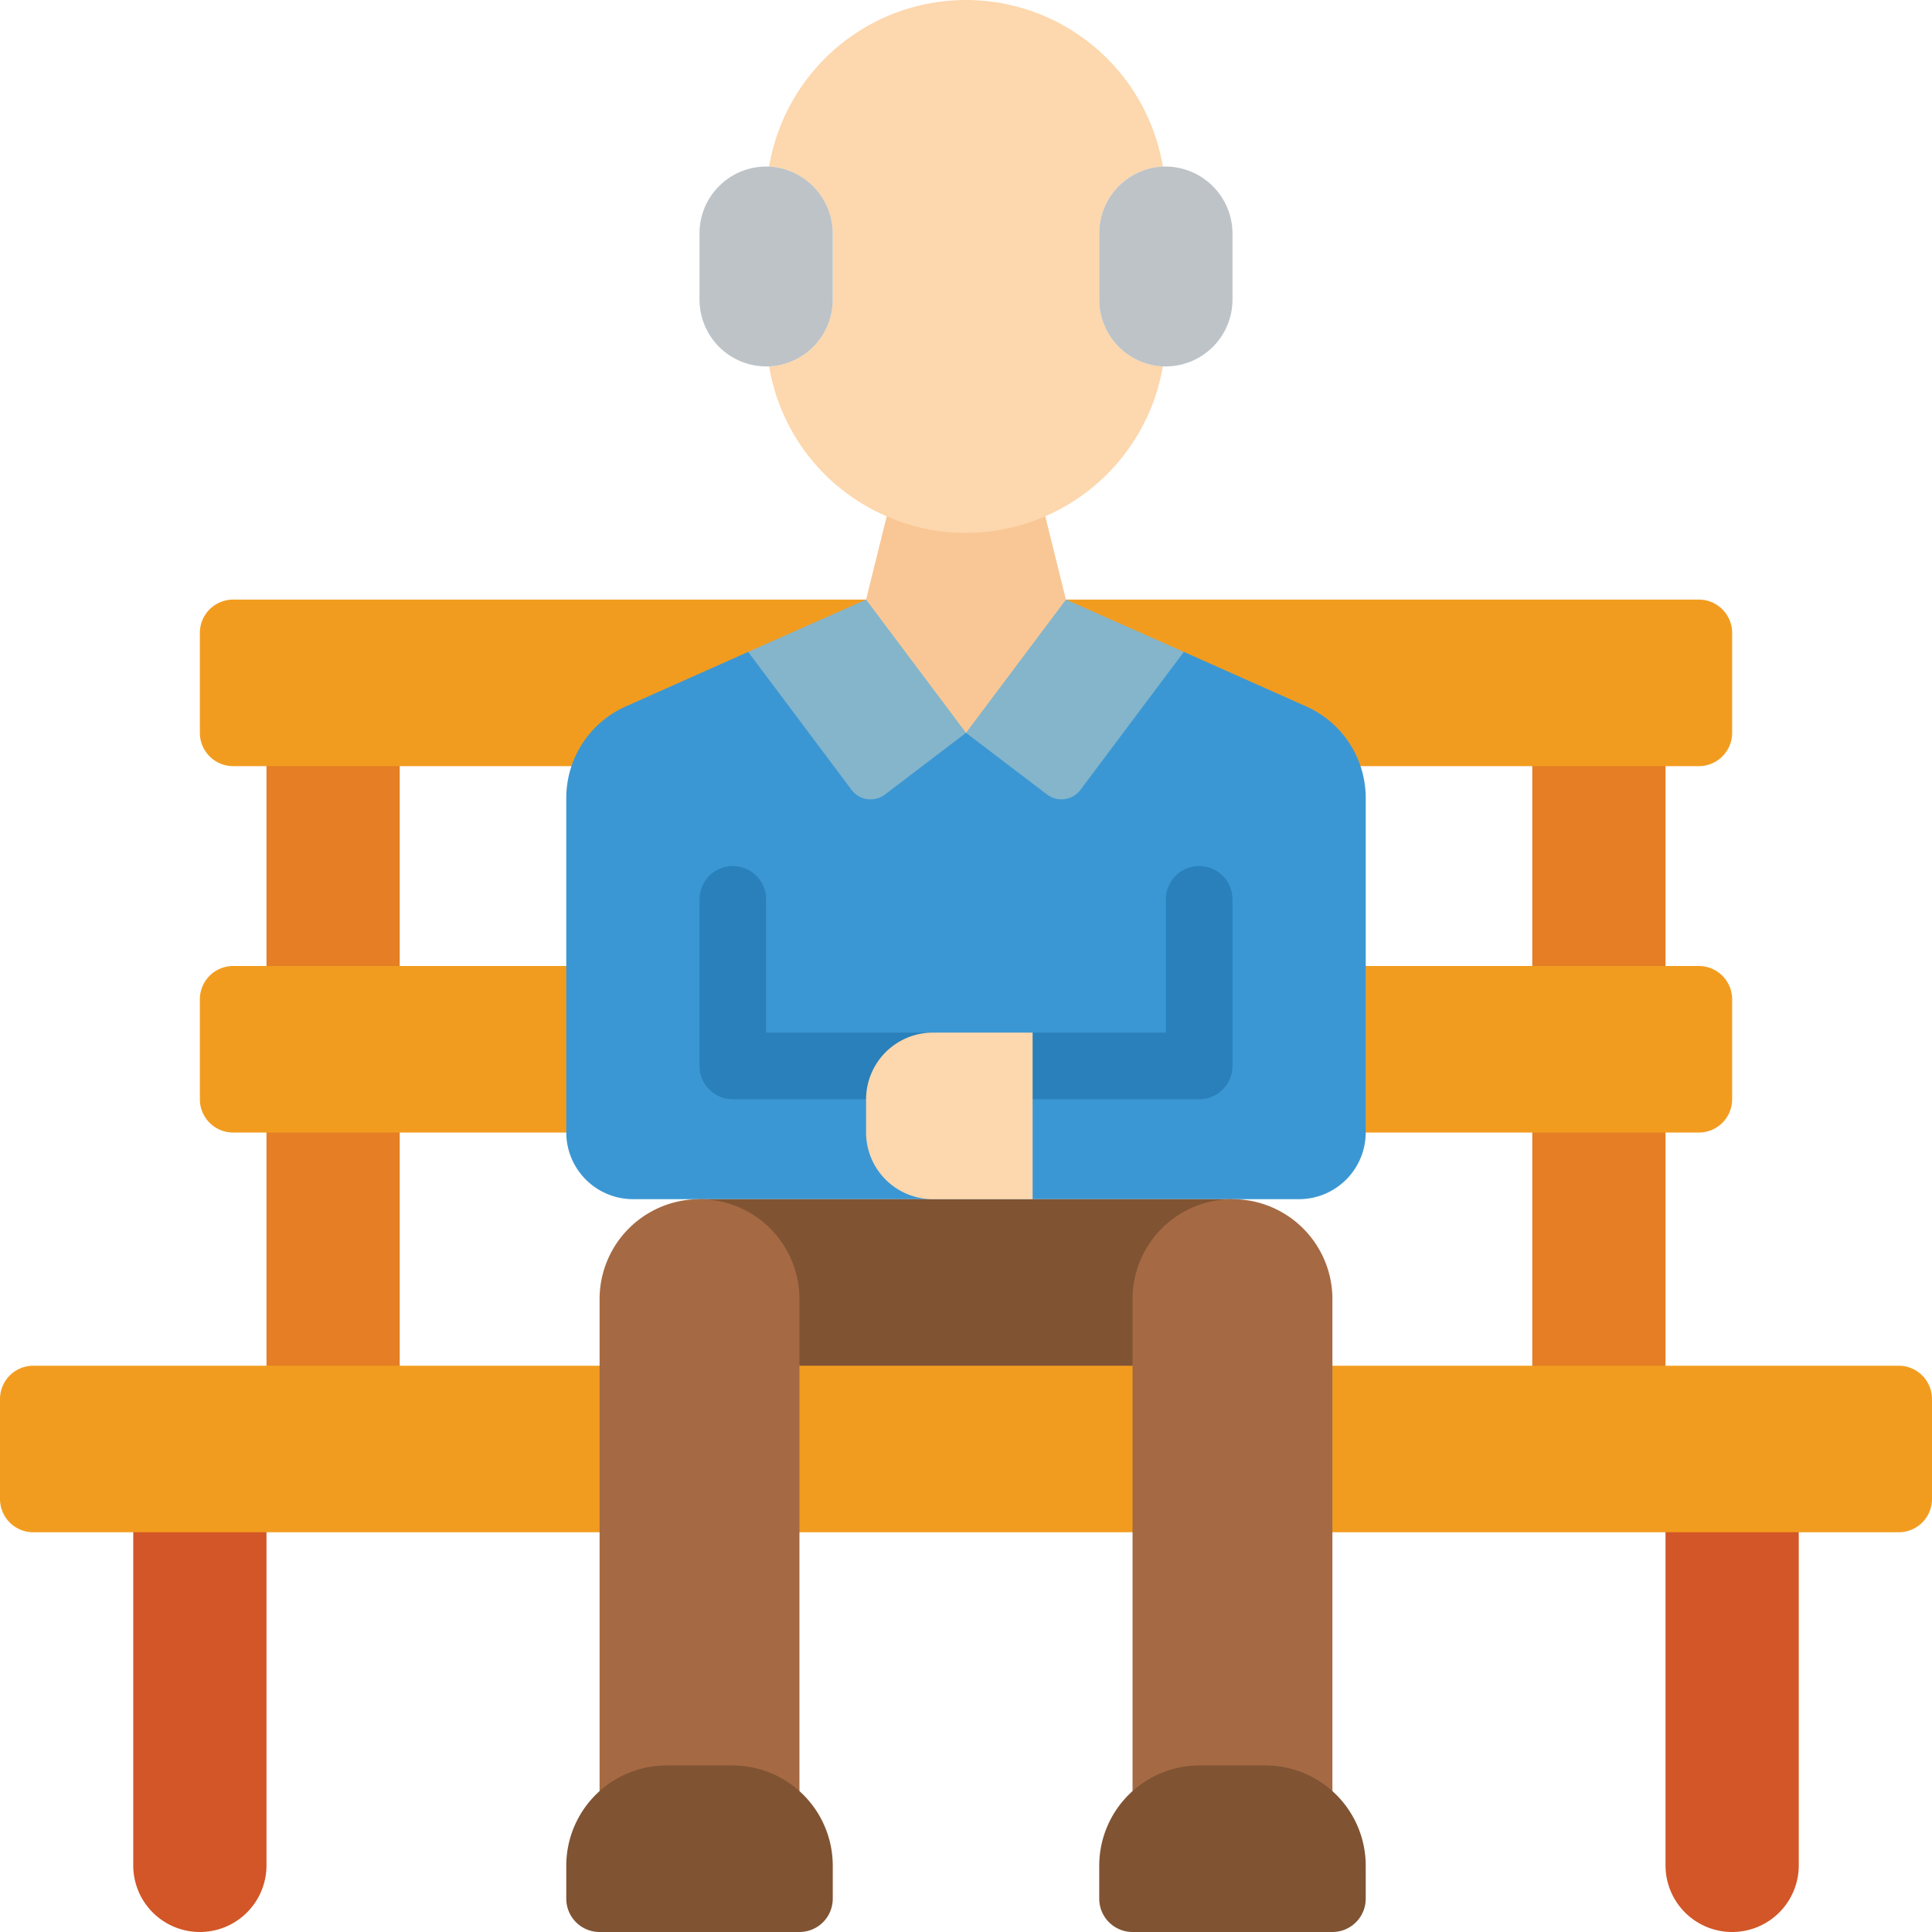 <svg viewBox="0 0 58 58" xmlns="http://www.w3.org/2000/svg"><g><g fill="none" fill-rule="evenodd"><path d="M8 22h4v8H8zM46 22h4v8h-4z" fill="#e57e25" fill-rule="nonzero"></path><path d="m27 18-3.54 1.57-3.68 1.64a2.96 2.96 0 0 0-1.64 1.84L18 23H7a1 1 0 0 1-1-1v-3a1 1 0 0 1 1-1zM52 19v3a1 1 0 0 1-1 1H40l-.14.05a2.96 2.96 0 0 0-1.64-1.84l-3.68-1.64L31 18h20a1 1 0 0 1 1 1zM22 40h14v6H22z" fill="#f29c1f" fill-rule="nonzero"></path><path d="M8 45v11a2 2 0 1 1-4 0V45zM54 45v11a2 2 0 1 1-4 0V45z" fill="#d25627" fill-rule="nonzero"></path><path d="M8 33h4v9H8zM46 33h4v9h-4z" fill="#e57e25" fill-rule="nonzero"></path><path d="M31.38 15.5 32 18v2l-3 2-3-2v-2l.62-2.5z" fill="#f9c795" fill-rule="nonzero"></path><path d="M34.91 11A6.019 6.019 0 0 1 29 16a5.9 5.9 0 0 1-2.38-.5 5.969 5.969 0 0 1-3.53-4.5A2.009 2.009 0 0 0 25 9V7a2.02 2.02 0 0 0-1.91-2 5.993 5.993 0 0 1 11.82 0A2.009 2.009 0 0 0 33 7v2a2.009 2.009 0 0 0 1.91 2z" fill="#fdd7ad" fill-rule="nonzero"></path><path d="M25 7v2a2.009 2.009 0 0 1-1.91 2H23a2.006 2.006 0 0 1-2-2V7a2.006 2.006 0 0 1 2-2h.09A2.02 2.02 0 0 1 25 7zM37 7v2a2.006 2.006 0 0 1-2 2h-.09A2.009 2.009 0 0 1 33 9V7a2.009 2.009 0 0 1 1.91-2H35a2.015 2.015 0 0 1 2 2z" fill="#bdc3c7" fill-rule="nonzero"></path><path d="M22 31h-1M36 31h1" fill="" stroke="#000" stroke-linecap="round" stroke-linejoin="round" stroke-width="2"></path><g fill-rule="nonzero"><path d="M19 41v5H1a1 1 0 0 1-1-1v-3a1 1 0 0 1 1-1zM58 42v3a1 1 0 0 1-1 1H39v-5h18a1 1 0 0 1 1 1zM18 29v5H7a1 1 0 0 1-1-1v-3a1 1 0 0 1 1-1zM52 30v3a1 1 0 0 1-1 1H40v-5h11a1 1 0 0 1 1 1z" fill="#f29c1f"></path><path d="M28 36h-9a2.006 2.006 0 0 1-2-2V23.95a3.01 3.01 0 0 1 1.78-2.74l3.68-1.64L29 22l6.54-2.43 3.68 1.64A3.01 3.01 0 0 1 41 23.95V34a2.006 2.006 0 0 1-2 2z" fill="#3b97d3"></path><path d="M34 41H24l-3-5h16z" fill="#805333"></path><path d="M28 33h-6a1 1 0 0 1-1-1v-5a1 1 0 0 1 2 0v4h5a1 1 0 0 1 0 2zM36 33h-5a1 1 0 0 1 0-2h4v-4a1 1 0 0 1 2 0v5a1 1 0 0 1-1 1z" fill="#2980ba"></path><path d="M31 31v5h-3a2.006 2.006 0 0 1-2-2v-1a2.006 2.006 0 0 1 2-2z" fill="#fdd7ad"></path><path d="M24 39v15.77a2.965 2.965 0 0 0-2-.77h-2a2.965 2.965 0 0 0-2 .77V39a3 3 0 0 1 6 0zM40 39v15.77a2.965 2.965 0 0 0-2-.77h-2a2.965 2.965 0 0 0-2 .77V39a3 3 0 0 1 6 0z" fill="#a56a43"></path><path d="M25 56v1a1 1 0 0 1-1 1h-6a1 1 0 0 1-1-1v-1a3.011 3.011 0 0 1 3-3h2a3.011 3.011 0 0 1 3 3zM41 56v1a1 1 0 0 1-1 1h-6a1 1 0 0 1-1-1v-1a3.011 3.011 0 0 1 3-3h2a3.011 3.011 0 0 1 3 3z" fill="#805333"></path><path d="m29 22-2.43 1.85a.714.714 0 0 1-1-.13l-3.11-4.15L26 18zM35.54 19.57l-3.11 4.15a.714.714 0 0 1-1 .13L29 22l3-4z" fill="#84b5cb"></path></g></g></g></svg>